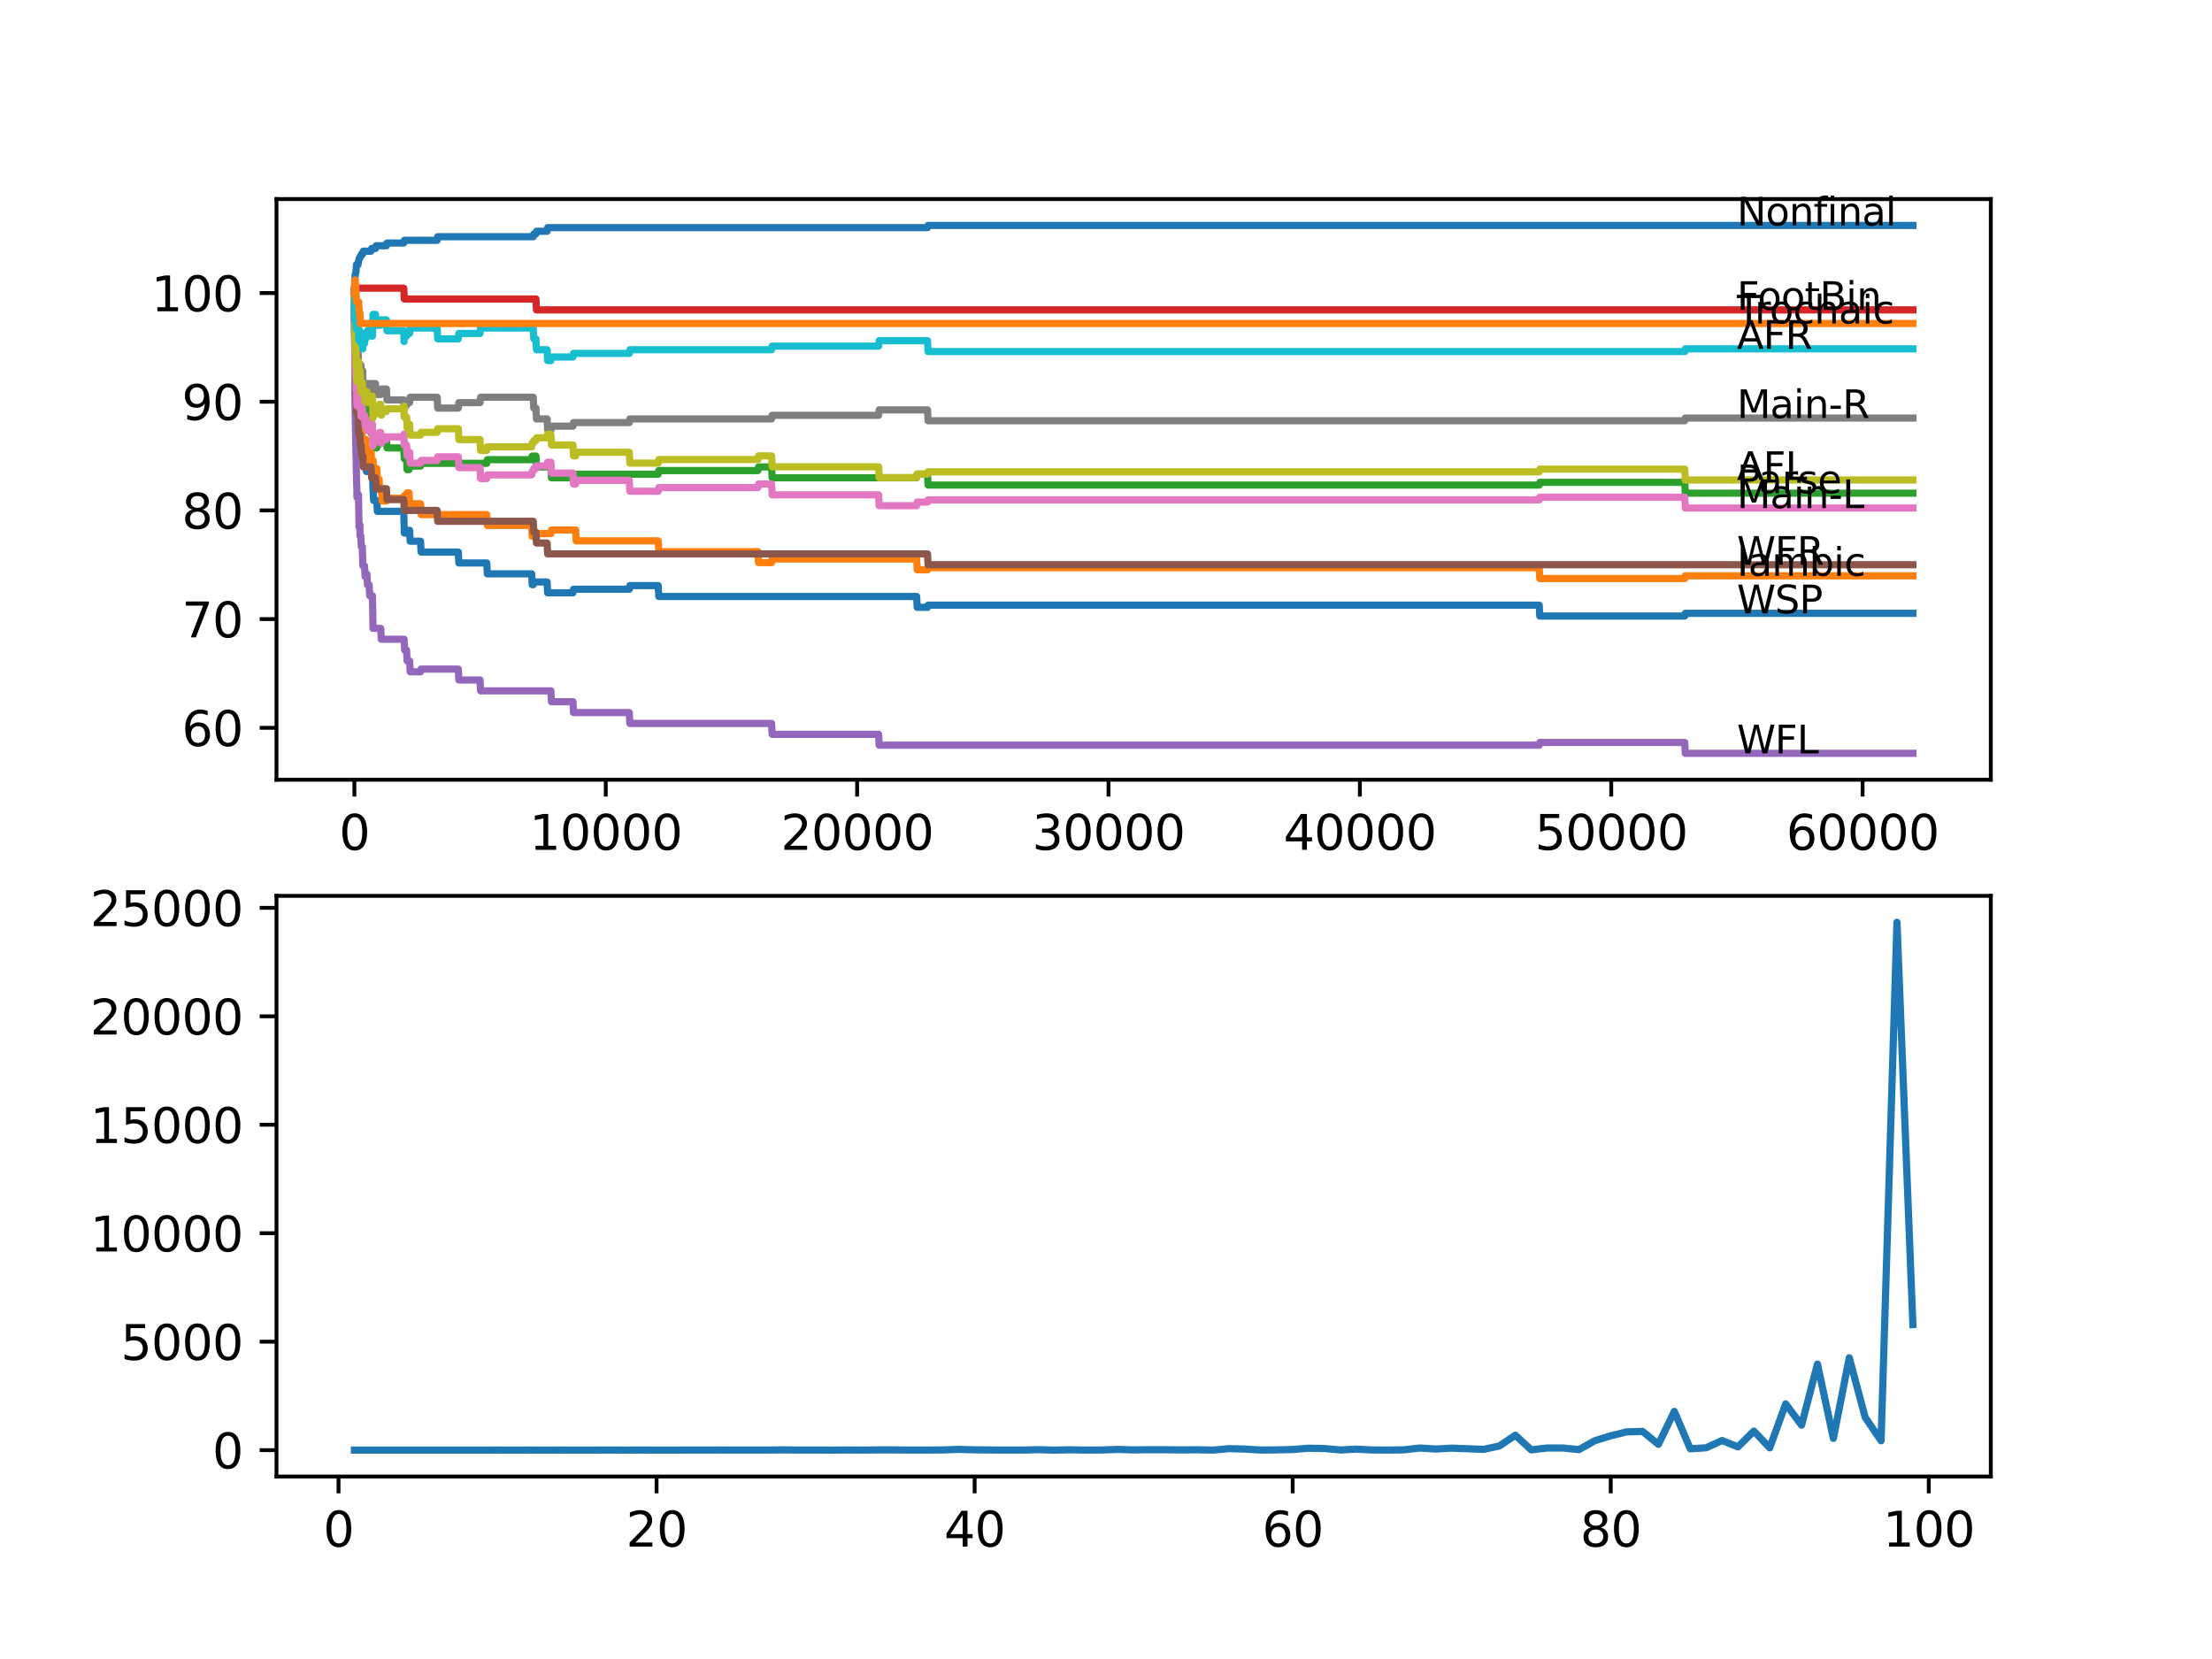 <?xml version="1.0" encoding="utf-8" standalone="no"?>
<!DOCTYPE svg PUBLIC "-//W3C//DTD SVG 1.1//EN"
  "http://www.w3.org/Graphics/SVG/1.1/DTD/svg11.dtd">
<svg xmlns:xlink="http://www.w3.org/1999/xlink" width="460.8pt" height="345.6pt" viewBox="0 0 460.8 345.6" xmlns="http://www.w3.org/2000/svg" version="1.1">
 <defs>
  <style type="text/css">*{stroke-linejoin: round; stroke-linecap: butt}</style>
 </defs>
 <g id="figure_1">
  <g id="patch_1">
   <path d="M 0 345.6 
L 460.8 345.6 
L 460.8 0 
L 0 0 
z
" style="fill: #ffffff"/>
  </g>
  <g id="axes_1">
   <g id="patch_2">
    <path d="M 57.6 162.432 
L 414.72 162.432 
L 414.72 41.472 
L 57.6 41.472 
z
" style="fill: #ffffff"/>
   </g>
   <g id="matplotlib.axis_1">
    <g id="xtick_1">
     <g id="line2d_1">
      <defs>
       <path id="mda6abebbf1" d="M 0 0 
L 0 3.5 
" style="stroke: #000000; stroke-width: 0.8"/>
      </defs>
      <g>
       <use xlink:href="#mda6abebbf1" x="73.827" y="162.432" style="stroke: #000000; stroke-width: 0.8"/>
      </g>
     </g>
     <g id="text_1">
      <!-- 0 -->
      <g transform="translate(70.646 177.03)scale(0.1 -0.1)">
       <defs>
        <path id="DejaVuSans-30" d="M 2034 4250 
Q 1547 4250 1301 3770 
Q 1056 3291 1056 2328 
Q 1056 1369 1301 889 
Q 1547 409 2034 409 
Q 2525 409 2770 889 
Q 3016 1369 3016 2328 
Q 3016 3291 2770 3770 
Q 2525 4250 2034 4250 
z
M 2034 4750 
Q 2819 4750 3233 4129 
Q 3647 3509 3647 2328 
Q 3647 1150 3233 529 
Q 2819 -91 2034 -91 
Q 1250 -91 836 529 
Q 422 1150 422 2328 
Q 422 3509 836 4129 
Q 1250 4750 2034 4750 
z
" transform="scale(0.016)"/>
       </defs>
       <use xlink:href="#DejaVuSans-30"/>
      </g>
     </g>
    </g>
    <g id="xtick_2">
     <g id="line2d_2">
      <g>
       <use xlink:href="#mda6abebbf1" x="126.192" y="162.432" style="stroke: #000000; stroke-width: 0.8"/>
      </g>
     </g>
     <g id="text_2">
      <!-- 10000 -->
      <g transform="translate(110.286 177.03)scale(0.1 -0.1)">
       <defs>
        <path id="DejaVuSans-31" d="M 794 531 
L 1825 531 
L 1825 4091 
L 703 3866 
L 703 4441 
L 1819 4666 
L 2450 4666 
L 2450 531 
L 3481 531 
L 3481 0 
L 794 0 
L 794 531 
z
" transform="scale(0.016)"/>
       </defs>
       <use xlink:href="#DejaVuSans-31"/>
       <use xlink:href="#DejaVuSans-30" x="63.623"/>
       <use xlink:href="#DejaVuSans-30" x="127.246"/>
       <use xlink:href="#DejaVuSans-30" x="190.869"/>
       <use xlink:href="#DejaVuSans-30" x="254.492"/>
      </g>
     </g>
    </g>
    <g id="xtick_3">
     <g id="line2d_3">
      <g>
       <use xlink:href="#mda6abebbf1" x="178.556" y="162.432" style="stroke: #000000; stroke-width: 0.8"/>
      </g>
     </g>
     <g id="text_3">
      <!-- 20000 -->
      <g transform="translate(162.65 177.03)scale(0.1 -0.1)">
       <defs>
        <path id="DejaVuSans-32" d="M 1228 531 
L 3431 531 
L 3431 0 
L 469 0 
L 469 531 
Q 828 903 1448 1529 
Q 2069 2156 2228 2338 
Q 2531 2678 2651 2914 
Q 2772 3150 2772 3378 
Q 2772 3750 2511 3984 
Q 2250 4219 1831 4219 
Q 1534 4219 1204 4116 
Q 875 4013 500 3803 
L 500 4441 
Q 881 4594 1212 4672 
Q 1544 4750 1819 4750 
Q 2544 4750 2975 4387 
Q 3406 4025 3406 3419 
Q 3406 3131 3298 2873 
Q 3191 2616 2906 2266 
Q 2828 2175 2409 1742 
Q 1991 1309 1228 531 
z
" transform="scale(0.016)"/>
       </defs>
       <use xlink:href="#DejaVuSans-32"/>
       <use xlink:href="#DejaVuSans-30" x="63.623"/>
       <use xlink:href="#DejaVuSans-30" x="127.246"/>
       <use xlink:href="#DejaVuSans-30" x="190.869"/>
       <use xlink:href="#DejaVuSans-30" x="254.492"/>
      </g>
     </g>
    </g>
    <g id="xtick_4">
     <g id="line2d_4">
      <g>
       <use xlink:href="#mda6abebbf1" x="230.921" y="162.432" style="stroke: #000000; stroke-width: 0.8"/>
      </g>
     </g>
     <g id="text_4">
      <!-- 30000 -->
      <g transform="translate(215.015 177.03)scale(0.1 -0.1)">
       <defs>
        <path id="DejaVuSans-33" d="M 2597 2516 
Q 3050 2419 3304 2112 
Q 3559 1806 3559 1356 
Q 3559 666 3084 287 
Q 2609 -91 1734 -91 
Q 1441 -91 1130 -33 
Q 819 25 488 141 
L 488 750 
Q 750 597 1062 519 
Q 1375 441 1716 441 
Q 2309 441 2620 675 
Q 2931 909 2931 1356 
Q 2931 1769 2642 2001 
Q 2353 2234 1838 2234 
L 1294 2234 
L 1294 2753 
L 1863 2753 
Q 2328 2753 2575 2939 
Q 2822 3125 2822 3475 
Q 2822 3834 2567 4026 
Q 2313 4219 1838 4219 
Q 1578 4219 1281 4162 
Q 984 4106 628 3988 
L 628 4550 
Q 988 4650 1302 4700 
Q 1616 4750 1894 4750 
Q 2613 4750 3031 4423 
Q 3450 4097 3450 3541 
Q 3450 3153 3228 2886 
Q 3006 2619 2597 2516 
z
" transform="scale(0.016)"/>
       </defs>
       <use xlink:href="#DejaVuSans-33"/>
       <use xlink:href="#DejaVuSans-30" x="63.623"/>
       <use xlink:href="#DejaVuSans-30" x="127.246"/>
       <use xlink:href="#DejaVuSans-30" x="190.869"/>
       <use xlink:href="#DejaVuSans-30" x="254.492"/>
      </g>
     </g>
    </g>
    <g id="xtick_5">
     <g id="line2d_5">
      <g>
       <use xlink:href="#mda6abebbf1" x="283.285" y="162.432" style="stroke: #000000; stroke-width: 0.8"/>
      </g>
     </g>
     <g id="text_5">
      <!-- 40000 -->
      <g transform="translate(267.379 177.03)scale(0.1 -0.1)">
       <defs>
        <path id="DejaVuSans-34" d="M 2419 4116 
L 825 1625 
L 2419 1625 
L 2419 4116 
z
M 2253 4666 
L 3047 4666 
L 3047 1625 
L 3713 1625 
L 3713 1100 
L 3047 1100 
L 3047 0 
L 2419 0 
L 2419 1100 
L 313 1100 
L 313 1709 
L 2253 4666 
z
" transform="scale(0.016)"/>
       </defs>
       <use xlink:href="#DejaVuSans-34"/>
       <use xlink:href="#DejaVuSans-30" x="63.623"/>
       <use xlink:href="#DejaVuSans-30" x="127.246"/>
       <use xlink:href="#DejaVuSans-30" x="190.869"/>
       <use xlink:href="#DejaVuSans-30" x="254.492"/>
      </g>
     </g>
    </g>
    <g id="xtick_6">
     <g id="line2d_6">
      <g>
       <use xlink:href="#mda6abebbf1" x="335.65" y="162.432" style="stroke: #000000; stroke-width: 0.8"/>
      </g>
     </g>
     <g id="text_6">
      <!-- 50000 -->
      <g transform="translate(319.744 177.03)scale(0.1 -0.1)">
       <defs>
        <path id="DejaVuSans-35" d="M 691 4666 
L 3169 4666 
L 3169 4134 
L 1269 4134 
L 1269 2991 
Q 1406 3038 1543 3061 
Q 1681 3084 1819 3084 
Q 2600 3084 3056 2656 
Q 3513 2228 3513 1497 
Q 3513 744 3044 326 
Q 2575 -91 1722 -91 
Q 1428 -91 1123 -41 
Q 819 9 494 109 
L 494 744 
Q 775 591 1075 516 
Q 1375 441 1709 441 
Q 2250 441 2565 725 
Q 2881 1009 2881 1497 
Q 2881 1984 2565 2268 
Q 2250 2553 1709 2553 
Q 1456 2553 1204 2497 
Q 953 2441 691 2322 
L 691 4666 
z
" transform="scale(0.016)"/>
       </defs>
       <use xlink:href="#DejaVuSans-35"/>
       <use xlink:href="#DejaVuSans-30" x="63.623"/>
       <use xlink:href="#DejaVuSans-30" x="127.246"/>
       <use xlink:href="#DejaVuSans-30" x="190.869"/>
       <use xlink:href="#DejaVuSans-30" x="254.492"/>
      </g>
     </g>
    </g>
    <g id="xtick_7">
     <g id="line2d_7">
      <g>
       <use xlink:href="#mda6abebbf1" x="388.014" y="162.432" style="stroke: #000000; stroke-width: 0.8"/>
      </g>
     </g>
     <g id="text_7">
      <!-- 60000 -->
      <g transform="translate(372.108 177.03)scale(0.1 -0.1)">
       <defs>
        <path id="DejaVuSans-36" d="M 2113 2584 
Q 1688 2584 1439 2293 
Q 1191 2003 1191 1497 
Q 1191 994 1439 701 
Q 1688 409 2113 409 
Q 2538 409 2786 701 
Q 3034 994 3034 1497 
Q 3034 2003 2786 2293 
Q 2538 2584 2113 2584 
z
M 3366 4563 
L 3366 3988 
Q 3128 4100 2886 4159 
Q 2644 4219 2406 4219 
Q 1781 4219 1451 3797 
Q 1122 3375 1075 2522 
Q 1259 2794 1537 2939 
Q 1816 3084 2150 3084 
Q 2853 3084 3261 2657 
Q 3669 2231 3669 1497 
Q 3669 778 3244 343 
Q 2819 -91 2113 -91 
Q 1303 -91 875 529 
Q 447 1150 447 2328 
Q 447 3434 972 4092 
Q 1497 4750 2381 4750 
Q 2619 4750 2861 4703 
Q 3103 4656 3366 4563 
z
" transform="scale(0.016)"/>
       </defs>
       <use xlink:href="#DejaVuSans-36"/>
       <use xlink:href="#DejaVuSans-30" x="63.623"/>
       <use xlink:href="#DejaVuSans-30" x="127.246"/>
       <use xlink:href="#DejaVuSans-30" x="190.869"/>
       <use xlink:href="#DejaVuSans-30" x="254.492"/>
      </g>
     </g>
    </g>
   </g>
   <g id="matplotlib.axis_2">
    <g id="ytick_1">
     <g id="line2d_8">
      <defs>
       <path id="m6b26201549" d="M 0 0 
L -3.5 0 
" style="stroke: #000000; stroke-width: 0.8"/>
      </defs>
      <g>
       <use xlink:href="#m6b26201549" x="57.6" y="151.613" style="stroke: #000000; stroke-width: 0.8"/>
      </g>
     </g>
     <g id="text_8">
      <!-- 60 -->
      <g transform="translate(37.875 155.412)scale(0.1 -0.1)">
       <use xlink:href="#DejaVuSans-36"/>
       <use xlink:href="#DejaVuSans-30" x="63.623"/>
      </g>
     </g>
    </g>
    <g id="ytick_2">
     <g id="line2d_9">
      <g>
       <use xlink:href="#m6b26201549" x="57.6" y="128.971" style="stroke: #000000; stroke-width: 0.8"/>
      </g>
     </g>
     <g id="text_9">
      <!-- 70 -->
      <g transform="translate(37.875 132.77)scale(0.1 -0.1)">
       <defs>
        <path id="DejaVuSans-37" d="M 525 4666 
L 3525 4666 
L 3525 4397 
L 1831 0 
L 1172 0 
L 2766 4134 
L 525 4134 
L 525 4666 
z
" transform="scale(0.016)"/>
       </defs>
       <use xlink:href="#DejaVuSans-37"/>
       <use xlink:href="#DejaVuSans-30" x="63.623"/>
      </g>
     </g>
    </g>
    <g id="ytick_3">
     <g id="line2d_10">
      <g>
       <use xlink:href="#m6b26201549" x="57.6" y="106.329" style="stroke: #000000; stroke-width: 0.8"/>
      </g>
     </g>
     <g id="text_10">
      <!-- 80 -->
      <g transform="translate(37.875 110.129)scale(0.1 -0.1)">
       <defs>
        <path id="DejaVuSans-38" d="M 2034 2216 
Q 1584 2216 1326 1975 
Q 1069 1734 1069 1313 
Q 1069 891 1326 650 
Q 1584 409 2034 409 
Q 2484 409 2743 651 
Q 3003 894 3003 1313 
Q 3003 1734 2745 1975 
Q 2488 2216 2034 2216 
z
M 1403 2484 
Q 997 2584 770 2862 
Q 544 3141 544 3541 
Q 544 4100 942 4425 
Q 1341 4750 2034 4750 
Q 2731 4750 3128 4425 
Q 3525 4100 3525 3541 
Q 3525 3141 3298 2862 
Q 3072 2584 2669 2484 
Q 3125 2378 3379 2068 
Q 3634 1759 3634 1313 
Q 3634 634 3220 271 
Q 2806 -91 2034 -91 
Q 1263 -91 848 271 
Q 434 634 434 1313 
Q 434 1759 690 2068 
Q 947 2378 1403 2484 
z
M 1172 3481 
Q 1172 3119 1398 2916 
Q 1625 2713 2034 2713 
Q 2441 2713 2670 2916 
Q 2900 3119 2900 3481 
Q 2900 3844 2670 4047 
Q 2441 4250 2034 4250 
Q 1625 4250 1398 4047 
Q 1172 3844 1172 3481 
z
" transform="scale(0.016)"/>
       </defs>
       <use xlink:href="#DejaVuSans-38"/>
       <use xlink:href="#DejaVuSans-30" x="63.623"/>
      </g>
     </g>
    </g>
    <g id="ytick_4">
     <g id="line2d_11">
      <g>
       <use xlink:href="#m6b26201549" x="57.6" y="83.688" style="stroke: #000000; stroke-width: 0.8"/>
      </g>
     </g>
     <g id="text_11">
      <!-- 90 -->
      <g transform="translate(37.875 87.487)scale(0.1 -0.1)">
       <defs>
        <path id="DejaVuSans-39" d="M 703 97 
L 703 672 
Q 941 559 1184 500 
Q 1428 441 1663 441 
Q 2288 441 2617 861 
Q 2947 1281 2994 2138 
Q 2813 1869 2534 1725 
Q 2256 1581 1919 1581 
Q 1219 1581 811 2004 
Q 403 2428 403 3163 
Q 403 3881 828 4315 
Q 1253 4750 1959 4750 
Q 2769 4750 3195 4129 
Q 3622 3509 3622 2328 
Q 3622 1225 3098 567 
Q 2575 -91 1691 -91 
Q 1453 -91 1209 -44 
Q 966 3 703 97 
z
M 1959 2075 
Q 2384 2075 2632 2365 
Q 2881 2656 2881 3163 
Q 2881 3666 2632 3958 
Q 2384 4250 1959 4250 
Q 1534 4250 1286 3958 
Q 1038 3666 1038 3163 
Q 1038 2656 1286 2365 
Q 1534 2075 1959 2075 
z
" transform="scale(0.016)"/>
       </defs>
       <use xlink:href="#DejaVuSans-39"/>
       <use xlink:href="#DejaVuSans-30" x="63.623"/>
      </g>
     </g>
    </g>
    <g id="ytick_5">
     <g id="line2d_12">
      <g>
       <use xlink:href="#m6b26201549" x="57.6" y="61.046" style="stroke: #000000; stroke-width: 0.8"/>
      </g>
     </g>
     <g id="text_12">
      <!-- 100 -->
      <g transform="translate(31.512 64.845)scale(0.1 -0.1)">
       <use xlink:href="#DejaVuSans-31"/>
       <use xlink:href="#DejaVuSans-30" x="63.623"/>
       <use xlink:href="#DejaVuSans-30" x="127.246"/>
      </g>
     </g>
    </g>
   </g>
   <g id="line2d_13">
    <path d="M 73.833 60.593 
L 73.843 60.14 
L 73.859 66.933 
L 73.864 66.933 
L 73.995 82.216 
L 74.006 81.763 
L 74.011 81.763 
L 74.136 88.556 
L 74.157 88.556 
L 74.288 86.593 
L 74.335 86.593 
L 74.346 85.839 
L 74.351 88.103 
L 74.435 88.103 
L 74.676 88.103 
L 74.791 90.367 
L 74.99 90.367 
L 75.105 89.612 
L 75.163 89.612 
L 75.215 91.876 
L 75.278 91.424 
L 75.325 91.424 
L 75.44 93.688 
L 75.582 93.688 
L 75.697 95.952 
L 76.221 95.952 
L 76.336 98.216 
L 76.44 98.216 
L 76.556 97.461 
L 77.582 97.461 
L 77.702 101.99 
L 77.718 101.99 
L 77.833 104.254 
L 78.493 104.254 
L 78.608 106.518 
L 84.107 106.518 
L 84.227 111.046 
L 84.693 111.046 
L 84.808 110.48 
L 85.332 110.48 
L 85.447 112.745 
L 87.61 112.745 
L 87.725 115.009 
L 95.475 115.009 
L 95.59 117.273 
L 101.403 117.273 
L 101.518 119.537 
L 110.755 119.537 
L 110.87 121.801 
L 111.08 121.801 
L 111.195 121.235 
L 113.97 121.235 
L 114.085 123.499 
L 119.358 123.499 
L 119.474 122.745 
L 131.093 122.745 
L 131.208 121.99 
L 137.12 121.99 
L 137.236 124.254 
L 190.951 124.254 
L 191.066 126.518 
L 193.219 126.518 
L 193.334 126.066 
L 320.647 126.066 
L 320.763 128.33 
L 350.961 128.33 
L 351.076 127.764 
L 398.487 127.764 
L 398.487 127.764 
" clip-path="url(#p102a03ba9e)" style="fill: none; stroke: #1f77b4; stroke-width: 1.5; stroke-linecap: square"/>
   </g>
   <g id="line2d_14">
    <path d="M 73.833 61.046 
L 73.953 71.537 
L 73.964 70.404 
L 73.969 70.404 
L 74.079 77.31 
L 74.089 76.178 
L 74.157 76.178 
L 74.215 75.725 
L 74.22 77.989 
L 74.252 77.537 
L 74.283 77.537 
L 74.346 76.782 
L 74.367 81.31 
L 74.414 81.31 
L 74.529 83.574 
L 74.712 83.574 
L 74.833 82.254 
L 74.854 82.254 
L 74.953 89.046 
L 74.98 88.593 
L 75.215 88.593 
L 75.325 88.141 
L 75.446 92.669 
L 75.582 92.669 
L 75.697 91.537 
L 76.2 91.537 
L 76.289 96.065 
L 76.315 95.31 
L 76.901 95.31 
L 77.016 94.178 
L 77.294 94.178 
L 77.336 93.612 
L 77.341 95.876 
L 77.388 95.876 
L 77.718 95.876 
L 77.833 98.141 
L 78.226 98.141 
L 78.341 97.575 
L 78.493 97.575 
L 78.608 99.839 
L 78.975 99.839 
L 79.09 102.103 
L 79.488 102.103 
L 79.603 104.367 
L 80.499 104.367 
L 80.614 103.801 
L 84.107 103.801 
L 84.222 103.235 
L 84.693 103.235 
L 84.808 102.669 
L 85.206 102.669 
L 85.321 104.933 
L 87.61 104.933 
L 87.725 107.197 
L 101.403 107.197 
L 101.518 109.462 
L 110.755 109.462 
L 110.87 111.726 
L 111.645 111.726 
L 111.76 111.16 
L 114.761 111.16 
L 114.876 110.405 
L 119.919 110.405 
L 120.034 112.669 
L 137.12 112.669 
L 137.236 114.933 
L 157.899 114.933 
L 158.014 117.197 
L 160.737 117.197 
L 160.852 116.443 
L 190.951 116.443 
L 191.066 118.707 
L 193.219 118.707 
L 193.334 118.254 
L 320.647 118.254 
L 320.763 120.518 
L 350.961 120.518 
L 351.076 119.952 
L 398.487 119.952 
L 398.487 119.952 
" clip-path="url(#p102a03ba9e)" style="fill: none; stroke: #ff7f0e; stroke-width: 1.5; stroke-linecap: square"/>
   </g>
   <g id="line2d_15">
    <path d="M 73.833 61.046 
L 73.843 61.046 
L 73.979 75.574 
L 73.985 74.82 
L 74.011 74.82 
L 74.053 74.065 
L 74.084 77.838 
L 74.1 77.838 
L 74.215 77.838 
L 74.225 77.084 
L 74.288 81.612 
L 74.299 81.612 
L 74.346 81.612 
L 74.466 79.537 
L 74.676 79.537 
L 74.796 84.065 
L 74.854 84.065 
L 74.98 81.801 
L 75.215 81.801 
L 75.325 84.065 
L 75.446 82.556 
L 75.582 82.556 
L 75.697 84.82 
L 76.2 84.82 
L 76.289 83.499 
L 76.294 85.763 
L 76.299 85.763 
L 76.901 85.763 
L 77.016 88.027 
L 77.294 88.027 
L 77.336 90.291 
L 77.404 89.537 
L 77.624 89.537 
L 77.718 91.801 
L 77.734 91.046 
L 78.226 91.046 
L 78.341 93.31 
L 78.493 93.31 
L 78.608 92.556 
L 78.975 92.556 
L 79.09 91.801 
L 79.488 91.801 
L 79.603 91.046 
L 80.499 91.046 
L 80.614 93.31 
L 84.107 93.31 
L 84.222 95.575 
L 84.693 95.575 
L 84.808 97.839 
L 85.206 97.839 
L 85.321 97.084 
L 87.61 97.084 
L 87.725 96.518 
L 101.403 96.518 
L 101.518 95.763 
L 110.755 95.763 
L 110.87 95.009 
L 111.645 95.009 
L 111.76 97.273 
L 114.761 97.273 
L 114.876 99.537 
L 119.919 99.537 
L 120.034 98.782 
L 137.12 98.782 
L 137.236 98.027 
L 157.899 98.027 
L 158.014 97.273 
L 160.737 97.273 
L 160.852 99.537 
L 190.951 99.537 
L 191.066 98.782 
L 193.219 98.782 
L 193.334 101.046 
L 320.647 101.046 
L 320.763 100.48 
L 350.961 100.48 
L 351.076 102.744 
L 398.487 102.744 
L 398.487 102.744 
" clip-path="url(#p102a03ba9e)" style="fill: none; stroke: #2ca02c; stroke-width: 1.5; stroke-linecap: square"/>
   </g>
   <g id="line2d_16">
    <path d="M 73.833 60.593 
L 73.843 60.593 
L 73.958 60.027 
L 84.107 60.027 
L 84.222 62.291 
L 111.645 62.291 
L 111.76 64.555 
L 398.487 64.555 
L 398.487 64.555 
" clip-path="url(#p102a03ba9e)" style="fill: none; stroke: #d62728; stroke-width: 1.5; stroke-linecap: square"/>
   </g>
   <g id="line2d_17">
    <path d="M 73.833 61.046 
L 73.843 61.046 
L 74.016 88.216 
L 74.037 88.216 
L 74.163 95.009 
L 74.178 95.009 
L 74.304 101.348 
L 74.335 101.348 
L 74.362 103.612 
L 74.445 103.046 
L 74.676 103.046 
L 74.801 109.839 
L 74.953 109.839 
L 74.99 109.386 
L 74.995 111.65 
L 75.042 111.65 
L 75.163 111.65 
L 75.278 113.914 
L 75.477 113.914 
L 75.592 117.877 
L 75.943 117.877 
L 76.058 120.141 
L 76.2 120.141 
L 76.315 119.575 
L 76.44 119.575 
L 76.556 121.839 
L 76.901 121.839 
L 77.016 124.103 
L 77.582 124.103 
L 77.708 130.896 
L 79.31 130.896 
L 79.425 133.16 
L 84.18 133.16 
L 84.295 135.424 
L 84.693 135.424 
L 84.808 137.688 
L 85.332 137.688 
L 85.447 139.952 
L 87.61 139.952 
L 87.725 139.386 
L 95.475 139.386 
L 95.59 141.651 
L 99.999 141.651 
L 100.114 143.915 
L 114.761 143.915 
L 114.876 146.179 
L 119.358 146.179 
L 119.474 148.443 
L 131.093 148.443 
L 131.208 150.707 
L 160.737 150.707 
L 160.852 152.972 
L 183.028 152.972 
L 183.144 155.236 
L 320.647 155.236 
L 320.763 154.67 
L 350.961 154.67 
L 351.076 156.934 
L 398.487 156.934 
L 398.487 156.934 
" clip-path="url(#p102a03ba9e)" style="fill: none; stroke: #9467bd; stroke-width: 1.5; stroke-linecap: square"/>
   </g>
   <g id="line2d_18">
    <path d="M 73.833 63.31 
L 73.974 76.895 
L 73.995 76.895 
L 74.11 79.159 
L 74.142 79.159 
L 74.267 85.952 
L 74.597 85.952 
L 74.718 90.48 
L 74.953 90.48 
L 75.069 92.744 
L 75.215 92.744 
L 75.33 95.009 
L 75.571 95.009 
L 75.686 97.273 
L 77.294 97.273 
L 77.409 99.537 
L 78.226 99.537 
L 78.341 101.801 
L 80.499 101.801 
L 80.614 104.065 
L 84.107 104.065 
L 84.222 106.329 
L 91.066 106.329 
L 91.181 108.594 
L 111.08 108.594 
L 111.195 110.858 
L 111.645 110.858 
L 111.76 113.122 
L 113.97 113.122 
L 114.085 115.386 
L 193.219 115.386 
L 193.334 117.65 
L 398.487 117.65 
L 398.487 117.65 
" clip-path="url(#p102a03ba9e)" style="fill: none; stroke: #8c564b; stroke-width: 1.5; stroke-linecap: square"/>
   </g>
   <g id="line2d_19">
    <path d="M 73.833 60.593 
L 73.843 60.14 
L 73.864 66.48 
L 73.869 65.914 
L 73.995 77.612 
L 74.006 77.159 
L 74.011 77.159 
L 74.037 76.405 
L 74.042 78.669 
L 74.115 77.914 
L 74.142 77.914 
L 74.178 76.706 
L 74.189 81.235 
L 74.236 80.027 
L 74.283 80.027 
L 74.346 84.556 
L 74.398 83.235 
L 74.414 83.235 
L 74.529 82.48 
L 74.597 82.48 
L 74.718 80.405 
L 74.723 80.405 
L 74.843 84.933 
L 74.854 84.933 
L 74.98 82.216 
L 74.99 82.216 
L 75.105 84.48 
L 75.163 84.48 
L 75.215 86.744 
L 75.278 86.291 
L 75.325 86.291 
L 75.446 84.782 
L 75.477 84.782 
L 75.571 87.046 
L 75.587 86.48 
L 75.943 86.48 
L 76.058 88.744 
L 76.2 88.744 
L 76.32 87.424 
L 76.44 87.424 
L 76.556 89.688 
L 77.294 89.688 
L 77.414 88.367 
L 77.582 88.367 
L 77.702 92.895 
L 77.718 92.895 
L 77.833 92.141 
L 78.226 92.141 
L 78.341 91.575 
L 78.493 91.575 
L 78.608 90.82 
L 78.975 90.82 
L 79.09 90.065 
L 79.31 90.065 
L 79.425 92.329 
L 79.488 92.329 
L 79.603 91.575 
L 80.499 91.575 
L 80.614 91.008 
L 84.107 91.008 
L 84.18 90.442 
L 84.185 92.707 
L 84.201 92.707 
L 84.693 92.707 
L 84.808 94.971 
L 85.206 94.971 
L 85.321 94.216 
L 85.332 94.216 
L 85.447 96.48 
L 87.61 96.48 
L 87.725 95.914 
L 91.066 95.914 
L 91.181 95.159 
L 95.475 95.159 
L 95.59 97.424 
L 99.999 97.424 
L 100.114 99.688 
L 101.403 99.688 
L 101.518 98.933 
L 110.755 98.933 
L 110.87 98.178 
L 111.08 98.178 
L 111.195 97.612 
L 111.645 97.612 
L 111.76 97.046 
L 113.97 97.046 
L 114.085 96.292 
L 114.761 96.292 
L 114.876 98.556 
L 119.358 98.556 
L 119.474 100.82 
L 119.919 100.82 
L 120.034 100.065 
L 131.093 100.065 
L 131.208 102.329 
L 137.12 102.329 
L 137.236 101.575 
L 157.899 101.575 
L 158.014 100.82 
L 160.737 100.82 
L 160.852 103.084 
L 183.028 103.084 
L 183.144 105.348 
L 190.951 105.348 
L 191.066 104.594 
L 193.219 104.594 
L 193.334 104.141 
L 320.647 104.141 
L 320.763 103.575 
L 350.961 103.575 
L 351.076 105.839 
L 398.487 105.839 
L 398.487 105.839 
" clip-path="url(#p102a03ba9e)" style="fill: none; stroke: #e377c2; stroke-width: 1.5; stroke-linecap: square"/>
   </g>
   <g id="line2d_20">
    <path d="M 73.833 63.31 
L 73.953 69.537 
L 73.974 69.537 
L 73.995 68.216 
L 74 70.48 
L 74.084 69.348 
L 74.142 69.348 
L 74.262 74.631 
L 74.283 74.631 
L 74.403 73.121 
L 74.597 73.121 
L 74.718 77.65 
L 74.723 77.65 
L 74.838 75.763 
L 74.953 75.763 
L 74.99 78.027 
L 75.063 77.272 
L 75.163 77.272 
L 75.215 76.14 
L 75.22 78.405 
L 75.268 78.405 
L 75.477 78.405 
L 75.571 77.272 
L 75.576 79.537 
L 75.582 79.537 
L 75.697 81.801 
L 75.943 81.801 
L 76.058 80.669 
L 76.44 80.669 
L 76.556 79.914 
L 77.294 79.914 
L 77.409 82.178 
L 77.582 82.178 
L 77.702 79.914 
L 78.226 79.914 
L 78.341 82.178 
L 79.31 82.178 
L 79.425 81.046 
L 80.499 81.046 
L 80.614 83.31 
L 84.107 83.31 
L 84.18 85.574 
L 84.217 84.442 
L 84.693 84.442 
L 84.808 83.876 
L 85.332 83.876 
L 85.447 82.744 
L 91.066 82.744 
L 91.181 85.008 
L 95.475 85.008 
L 95.59 83.876 
L 99.999 83.876 
L 100.114 82.744 
L 111.08 82.744 
L 111.195 85.008 
L 111.645 85.008 
L 111.76 87.273 
L 113.97 87.273 
L 114.085 89.537 
L 114.761 89.537 
L 114.876 88.782 
L 119.358 88.782 
L 119.474 88.027 
L 131.093 88.027 
L 131.208 87.273 
L 160.737 87.273 
L 160.852 86.518 
L 183.028 86.518 
L 183.144 85.386 
L 193.219 85.386 
L 193.334 87.65 
L 350.961 87.65 
L 351.076 87.084 
L 398.487 87.084 
L 398.487 87.084 
" clip-path="url(#p102a03ba9e)" style="fill: none; stroke: #7f7f7f; stroke-width: 1.5; stroke-linecap: square"/>
   </g>
   <g id="line2d_21">
    <path d="M 73.833 60.593 
L 73.848 59.574 
L 73.88 65.348 
L 73.89 64.782 
L 73.995 72.518 
L 74.016 71.31 
L 74.037 71.31 
L 74.063 73.574 
L 74.147 72.065 
L 74.157 72.065 
L 74.178 71.612 
L 74.189 76.14 
L 74.231 74.933 
L 74.283 74.933 
L 74.346 79.461 
L 74.398 78.14 
L 74.414 78.14 
L 74.529 77.386 
L 74.597 77.386 
L 74.718 75.31 
L 74.723 75.31 
L 74.843 79.839 
L 74.854 79.839 
L 74.98 77.122 
L 74.99 77.122 
L 75.105 79.386 
L 75.163 79.386 
L 75.215 81.65 
L 75.278 81.197 
L 75.325 81.197 
L 75.446 79.688 
L 75.477 79.688 
L 75.571 81.952 
L 75.587 81.386 
L 75.943 81.386 
L 76.058 83.65 
L 76.2 83.65 
L 76.325 81.574 
L 76.44 81.574 
L 76.556 83.839 
L 77.294 83.839 
L 77.414 82.518 
L 77.582 82.518 
L 77.702 87.046 
L 77.718 87.046 
L 77.833 86.291 
L 78.226 86.291 
L 78.341 85.725 
L 78.493 85.725 
L 78.608 84.971 
L 78.975 84.971 
L 79.09 84.216 
L 79.31 84.216 
L 79.425 86.48 
L 79.488 86.48 
L 79.603 85.725 
L 80.499 85.725 
L 80.614 85.159 
L 84.107 85.159 
L 84.18 84.593 
L 84.185 86.857 
L 84.201 86.857 
L 84.693 86.857 
L 84.808 89.122 
L 85.206 89.122 
L 85.321 88.367 
L 85.332 88.367 
L 85.447 90.631 
L 87.61 90.631 
L 87.725 90.065 
L 91.066 90.065 
L 91.181 89.31 
L 95.475 89.31 
L 95.59 91.575 
L 99.999 91.575 
L 100.114 93.839 
L 101.403 93.839 
L 101.518 93.084 
L 110.755 93.084 
L 110.87 92.329 
L 111.08 92.329 
L 111.195 91.763 
L 111.645 91.763 
L 111.76 91.197 
L 113.97 91.197 
L 114.085 90.442 
L 114.761 90.442 
L 114.876 92.707 
L 119.358 92.707 
L 119.474 94.971 
L 119.919 94.971 
L 120.034 94.216 
L 131.093 94.216 
L 131.208 96.48 
L 137.12 96.48 
L 137.236 95.726 
L 157.899 95.726 
L 158.014 94.971 
L 160.737 94.971 
L 160.852 97.235 
L 183.028 97.235 
L 183.144 99.499 
L 190.951 99.499 
L 191.066 98.744 
L 193.219 98.744 
L 193.334 98.292 
L 320.647 98.292 
L 320.763 97.726 
L 350.961 97.726 
L 351.076 99.99 
L 398.487 99.99 
L 398.487 99.99 
" clip-path="url(#p102a03ba9e)" style="fill: none; stroke: #bcbd22; stroke-width: 1.5; stroke-linecap: square"/>
   </g>
   <g id="line2d_22">
    <path d="M 73.833 63.31 
L 73.89 65.687 
L 73.911 62.291 
L 73.943 64.555 
L 73.948 64.555 
L 73.953 66.819 
L 73.985 64.367 
L 74.058 64.367 
L 74.079 64.367 
L 74.142 63.235 
L 74.163 67.763 
L 74.173 67.763 
L 74.178 67.763 
L 74.225 66.253 
L 74.231 68.518 
L 74.288 67.763 
L 74.335 67.763 
L 74.451 67.008 
L 74.597 67.008 
L 74.676 69.272 
L 74.707 68.518 
L 74.712 68.518 
L 74.723 70.782 
L 74.822 68.895 
L 74.953 68.895 
L 74.99 71.159 
L 75.063 70.404 
L 75.163 70.404 
L 75.215 69.272 
L 75.22 71.537 
L 75.268 71.537 
L 75.477 71.537 
L 75.571 70.404 
L 75.576 72.669 
L 75.587 71.537 
L 75.943 71.537 
L 76.058 70.404 
L 76.289 70.404 
L 76.404 69.65 
L 76.44 69.65 
L 76.556 68.895 
L 76.901 68.895 
L 77.016 67.763 
L 77.294 67.763 
L 77.409 70.027 
L 77.582 70.027 
L 77.713 65.499 
L 78.226 65.499 
L 78.341 67.763 
L 79.31 67.763 
L 79.425 66.631 
L 80.499 66.631 
L 80.614 68.895 
L 84.107 68.895 
L 84.18 71.159 
L 84.217 70.027 
L 84.693 70.027 
L 84.808 69.461 
L 85.332 69.461 
L 85.447 68.329 
L 91.066 68.329 
L 91.181 70.593 
L 95.475 70.593 
L 95.59 69.461 
L 99.999 69.461 
L 100.114 68.329 
L 111.08 68.329 
L 111.195 70.593 
L 111.645 70.593 
L 111.76 72.857 
L 113.97 72.857 
L 114.085 75.121 
L 114.761 75.121 
L 114.876 74.367 
L 119.358 74.367 
L 119.474 73.612 
L 131.093 73.612 
L 131.208 72.857 
L 160.737 72.857 
L 160.852 72.103 
L 183.028 72.103 
L 183.144 70.97 
L 193.219 70.97 
L 193.334 73.235 
L 350.961 73.235 
L 351.076 72.669 
L 398.487 72.669 
L 398.487 72.669 
" clip-path="url(#p102a03ba9e)" style="fill: none; stroke: #17becf; stroke-width: 1.5; stroke-linecap: square"/>
   </g>
   <g id="line2d_23">
    <path d="M 73.833 60.593 
L 73.979 57.234 
L 73.995 57.234 
L 74.11 56.782 
L 74.142 56.782 
L 74.262 55.121 
L 74.597 55.121 
L 74.712 54.367 
L 74.828 53.8 
L 74.953 53.8 
L 75.069 53.348 
L 75.215 53.348 
L 75.33 52.895 
L 75.571 52.895 
L 75.686 52.329 
L 77.294 52.329 
L 77.409 51.763 
L 78.226 51.763 
L 78.341 51.197 
L 80.499 51.197 
L 80.614 50.631 
L 84.107 50.631 
L 84.222 50.065 
L 91.066 50.065 
L 91.181 49.31 
L 111.08 49.31 
L 111.195 48.744 
L 111.645 48.744 
L 111.76 48.178 
L 113.97 48.178 
L 114.085 47.423 
L 193.219 47.423 
L 193.334 46.97 
L 398.487 46.97 
L 398.487 46.97 
" clip-path="url(#p102a03ba9e)" style="fill: none; stroke: #1f77b4; stroke-width: 1.5; stroke-linecap: square"/>
   </g>
   <g id="line2d_24">
    <path d="M 73.833 61.046 
L 73.974 58.329 
L 73.995 58.329 
L 74.11 60.593 
L 74.157 60.593 
L 74.273 62.857 
L 74.712 62.857 
L 74.828 65.121 
L 74.953 65.121 
L 75.069 67.386 
L 398.487 67.386 
L 398.487 67.386 
" clip-path="url(#p102a03ba9e)" style="fill: none; stroke: #ff7f0e; stroke-width: 1.5; stroke-linecap: square"/>
   </g>
   <g id="patch_3">
    <path d="M 57.6 162.432 
L 57.6 41.472 
" style="fill: none; stroke: #000000; stroke-width: 0.8; stroke-linejoin: miter; stroke-linecap: square"/>
   </g>
   <g id="patch_4">
    <path d="M 414.72 162.432 
L 414.72 41.472 
" style="fill: none; stroke: #000000; stroke-width: 0.8; stroke-linejoin: miter; stroke-linecap: square"/>
   </g>
   <g id="patch_5">
    <path d="M 57.6 162.432 
L 414.72 162.432 
" style="fill: none; stroke: #000000; stroke-width: 0.8; stroke-linejoin: miter; stroke-linecap: square"/>
   </g>
   <g id="patch_6">
    <path d="M 57.6 41.472 
L 414.72 41.472 
" style="fill: none; stroke: #000000; stroke-width: 0.8; stroke-linejoin: miter; stroke-linecap: square"/>
   </g>
   <g id="text_13">
    <!-- WSP -->
    <g transform="translate(361.832 127.764)scale(0.08 -0.08)">
     <defs>
      <path id="DejaVuSans-57" d="M 213 4666 
L 850 4666 
L 1831 722 
L 2809 4666 
L 3519 4666 
L 4500 722 
L 5478 4666 
L 6119 4666 
L 4947 0 
L 4153 0 
L 3169 4050 
L 2175 0 
L 1381 0 
L 213 4666 
z
" transform="scale(0.016)"/>
      <path id="DejaVuSans-53" d="M 3425 4513 
L 3425 3897 
Q 3066 4069 2747 4153 
Q 2428 4238 2131 4238 
Q 1616 4238 1336 4038 
Q 1056 3838 1056 3469 
Q 1056 3159 1242 3001 
Q 1428 2844 1947 2747 
L 2328 2669 
Q 3034 2534 3370 2195 
Q 3706 1856 3706 1288 
Q 3706 609 3251 259 
Q 2797 -91 1919 -91 
Q 1588 -91 1214 -16 
Q 841 59 441 206 
L 441 856 
Q 825 641 1194 531 
Q 1563 422 1919 422 
Q 2459 422 2753 634 
Q 3047 847 3047 1241 
Q 3047 1584 2836 1778 
Q 2625 1972 2144 2069 
L 1759 2144 
Q 1053 2284 737 2584 
Q 422 2884 422 3419 
Q 422 4038 858 4394 
Q 1294 4750 2059 4750 
Q 2388 4750 2728 4690 
Q 3069 4631 3425 4513 
z
" transform="scale(0.016)"/>
      <path id="DejaVuSans-50" d="M 1259 4147 
L 1259 2394 
L 2053 2394 
Q 2494 2394 2734 2622 
Q 2975 2850 2975 3272 
Q 2975 3691 2734 3919 
Q 2494 4147 2053 4147 
L 1259 4147 
z
M 628 4666 
L 2053 4666 
Q 2838 4666 3239 4311 
Q 3641 3956 3641 3272 
Q 3641 2581 3239 2228 
Q 2838 1875 2053 1875 
L 1259 1875 
L 1259 0 
L 628 0 
L 628 4666 
z
" transform="scale(0.016)"/>
     </defs>
     <use xlink:href="#DejaVuSans-57"/>
     <use xlink:href="#DejaVuSans-53" x="98.877"/>
     <use xlink:href="#DejaVuSans-50" x="162.354"/>
    </g>
   </g>
   <g id="text_14">
    <!-- Iambic -->
    <g transform="translate(361.832 119.952)scale(0.08 -0.08)">
     <defs>
      <path id="DejaVuSans-49" d="M 628 4666 
L 1259 4666 
L 1259 0 
L 628 0 
L 628 4666 
z
" transform="scale(0.016)"/>
      <path id="DejaVuSans-61" d="M 2194 1759 
Q 1497 1759 1228 1600 
Q 959 1441 959 1056 
Q 959 750 1161 570 
Q 1363 391 1709 391 
Q 2188 391 2477 730 
Q 2766 1069 2766 1631 
L 2766 1759 
L 2194 1759 
z
M 3341 1997 
L 3341 0 
L 2766 0 
L 2766 531 
Q 2569 213 2275 61 
Q 1981 -91 1556 -91 
Q 1019 -91 701 211 
Q 384 513 384 1019 
Q 384 1609 779 1909 
Q 1175 2209 1959 2209 
L 2766 2209 
L 2766 2266 
Q 2766 2663 2505 2880 
Q 2244 3097 1772 3097 
Q 1472 3097 1187 3025 
Q 903 2953 641 2809 
L 641 3341 
Q 956 3463 1253 3523 
Q 1550 3584 1831 3584 
Q 2591 3584 2966 3190 
Q 3341 2797 3341 1997 
z
" transform="scale(0.016)"/>
      <path id="DejaVuSans-6d" d="M 3328 2828 
Q 3544 3216 3844 3400 
Q 4144 3584 4550 3584 
Q 5097 3584 5394 3201 
Q 5691 2819 5691 2113 
L 5691 0 
L 5113 0 
L 5113 2094 
Q 5113 2597 4934 2840 
Q 4756 3084 4391 3084 
Q 3944 3084 3684 2787 
Q 3425 2491 3425 1978 
L 3425 0 
L 2847 0 
L 2847 2094 
Q 2847 2600 2669 2842 
Q 2491 3084 2119 3084 
Q 1678 3084 1418 2786 
Q 1159 2488 1159 1978 
L 1159 0 
L 581 0 
L 581 3500 
L 1159 3500 
L 1159 2956 
Q 1356 3278 1631 3431 
Q 1906 3584 2284 3584 
Q 2666 3584 2933 3390 
Q 3200 3197 3328 2828 
z
" transform="scale(0.016)"/>
      <path id="DejaVuSans-62" d="M 3116 1747 
Q 3116 2381 2855 2742 
Q 2594 3103 2138 3103 
Q 1681 3103 1420 2742 
Q 1159 2381 1159 1747 
Q 1159 1113 1420 752 
Q 1681 391 2138 391 
Q 2594 391 2855 752 
Q 3116 1113 3116 1747 
z
M 1159 2969 
Q 1341 3281 1617 3432 
Q 1894 3584 2278 3584 
Q 2916 3584 3314 3078 
Q 3713 2572 3713 1747 
Q 3713 922 3314 415 
Q 2916 -91 2278 -91 
Q 1894 -91 1617 61 
Q 1341 213 1159 525 
L 1159 0 
L 581 0 
L 581 4863 
L 1159 4863 
L 1159 2969 
z
" transform="scale(0.016)"/>
      <path id="DejaVuSans-69" d="M 603 3500 
L 1178 3500 
L 1178 0 
L 603 0 
L 603 3500 
z
M 603 4863 
L 1178 4863 
L 1178 4134 
L 603 4134 
L 603 4863 
z
" transform="scale(0.016)"/>
      <path id="DejaVuSans-63" d="M 3122 3366 
L 3122 2828 
Q 2878 2963 2633 3030 
Q 2388 3097 2138 3097 
Q 1578 3097 1268 2742 
Q 959 2388 959 1747 
Q 959 1106 1268 751 
Q 1578 397 2138 397 
Q 2388 397 2633 464 
Q 2878 531 3122 666 
L 3122 134 
Q 2881 22 2623 -34 
Q 2366 -91 2075 -91 
Q 1284 -91 818 406 
Q 353 903 353 1747 
Q 353 2603 823 3093 
Q 1294 3584 2113 3584 
Q 2378 3584 2631 3529 
Q 2884 3475 3122 3366 
z
" transform="scale(0.016)"/>
     </defs>
     <use xlink:href="#DejaVuSans-49"/>
     <use xlink:href="#DejaVuSans-61" x="29.492"/>
     <use xlink:href="#DejaVuSans-6d" x="90.771"/>
     <use xlink:href="#DejaVuSans-62" x="188.184"/>
     <use xlink:href="#DejaVuSans-69" x="251.66"/>
     <use xlink:href="#DejaVuSans-63" x="279.443"/>
    </g>
   </g>
   <g id="text_15">
    <!-- Parse -->
    <g transform="translate(361.832 102.744)scale(0.08 -0.08)">
     <defs>
      <path id="DejaVuSans-72" d="M 2631 2963 
Q 2534 3019 2420 3045 
Q 2306 3072 2169 3072 
Q 1681 3072 1420 2755 
Q 1159 2438 1159 1844 
L 1159 0 
L 581 0 
L 581 3500 
L 1159 3500 
L 1159 2956 
Q 1341 3275 1631 3429 
Q 1922 3584 2338 3584 
Q 2397 3584 2469 3576 
Q 2541 3569 2628 3553 
L 2631 2963 
z
" transform="scale(0.016)"/>
      <path id="DejaVuSans-73" d="M 2834 3397 
L 2834 2853 
Q 2591 2978 2328 3040 
Q 2066 3103 1784 3103 
Q 1356 3103 1142 2972 
Q 928 2841 928 2578 
Q 928 2378 1081 2264 
Q 1234 2150 1697 2047 
L 1894 2003 
Q 2506 1872 2764 1633 
Q 3022 1394 3022 966 
Q 3022 478 2636 193 
Q 2250 -91 1575 -91 
Q 1294 -91 989 -36 
Q 684 19 347 128 
L 347 722 
Q 666 556 975 473 
Q 1284 391 1588 391 
Q 1994 391 2212 530 
Q 2431 669 2431 922 
Q 2431 1156 2273 1281 
Q 2116 1406 1581 1522 
L 1381 1569 
Q 847 1681 609 1914 
Q 372 2147 372 2553 
Q 372 3047 722 3315 
Q 1072 3584 1716 3584 
Q 2034 3584 2315 3537 
Q 2597 3491 2834 3397 
z
" transform="scale(0.016)"/>
      <path id="DejaVuSans-65" d="M 3597 1894 
L 3597 1613 
L 953 1613 
Q 991 1019 1311 708 
Q 1631 397 2203 397 
Q 2534 397 2845 478 
Q 3156 559 3463 722 
L 3463 178 
Q 3153 47 2828 -22 
Q 2503 -91 2169 -91 
Q 1331 -91 842 396 
Q 353 884 353 1716 
Q 353 2575 817 3079 
Q 1281 3584 2069 3584 
Q 2775 3584 3186 3129 
Q 3597 2675 3597 1894 
z
M 3022 2063 
Q 3016 2534 2758 2815 
Q 2500 3097 2075 3097 
Q 1594 3097 1305 2825 
Q 1016 2553 972 2059 
L 3022 2063 
z
" transform="scale(0.016)"/>
     </defs>
     <use xlink:href="#DejaVuSans-50"/>
     <use xlink:href="#DejaVuSans-61" x="55.803"/>
     <use xlink:href="#DejaVuSans-72" x="117.082"/>
     <use xlink:href="#DejaVuSans-73" x="158.195"/>
     <use xlink:href="#DejaVuSans-65" x="210.295"/>
    </g>
   </g>
   <g id="text_16">
    <!-- FootBin -->
    <g transform="translate(361.832 64.555)scale(0.08 -0.08)">
     <defs>
      <path id="DejaVuSans-46" d="M 628 4666 
L 3309 4666 
L 3309 4134 
L 1259 4134 
L 1259 2759 
L 3109 2759 
L 3109 2228 
L 1259 2228 
L 1259 0 
L 628 0 
L 628 4666 
z
" transform="scale(0.016)"/>
      <path id="DejaVuSans-6f" d="M 1959 3097 
Q 1497 3097 1228 2736 
Q 959 2375 959 1747 
Q 959 1119 1226 758 
Q 1494 397 1959 397 
Q 2419 397 2687 759 
Q 2956 1122 2956 1747 
Q 2956 2369 2687 2733 
Q 2419 3097 1959 3097 
z
M 1959 3584 
Q 2709 3584 3137 3096 
Q 3566 2609 3566 1747 
Q 3566 888 3137 398 
Q 2709 -91 1959 -91 
Q 1206 -91 779 398 
Q 353 888 353 1747 
Q 353 2609 779 3096 
Q 1206 3584 1959 3584 
z
" transform="scale(0.016)"/>
      <path id="DejaVuSans-74" d="M 1172 4494 
L 1172 3500 
L 2356 3500 
L 2356 3053 
L 1172 3053 
L 1172 1153 
Q 1172 725 1289 603 
Q 1406 481 1766 481 
L 2356 481 
L 2356 0 
L 1766 0 
Q 1100 0 847 248 
Q 594 497 594 1153 
L 594 3053 
L 172 3053 
L 172 3500 
L 594 3500 
L 594 4494 
L 1172 4494 
z
" transform="scale(0.016)"/>
      <path id="DejaVuSans-42" d="M 1259 2228 
L 1259 519 
L 2272 519 
Q 2781 519 3026 730 
Q 3272 941 3272 1375 
Q 3272 1813 3026 2020 
Q 2781 2228 2272 2228 
L 1259 2228 
z
M 1259 4147 
L 1259 2741 
L 2194 2741 
Q 2656 2741 2882 2914 
Q 3109 3088 3109 3444 
Q 3109 3797 2882 3972 
Q 2656 4147 2194 4147 
L 1259 4147 
z
M 628 4666 
L 2241 4666 
Q 2963 4666 3353 4366 
Q 3744 4066 3744 3513 
Q 3744 3084 3544 2831 
Q 3344 2578 2956 2516 
Q 3422 2416 3680 2098 
Q 3938 1781 3938 1306 
Q 3938 681 3513 340 
Q 3088 0 2303 0 
L 628 0 
L 628 4666 
z
" transform="scale(0.016)"/>
      <path id="DejaVuSans-6e" d="M 3513 2113 
L 3513 0 
L 2938 0 
L 2938 2094 
Q 2938 2591 2744 2837 
Q 2550 3084 2163 3084 
Q 1697 3084 1428 2787 
Q 1159 2491 1159 1978 
L 1159 0 
L 581 0 
L 581 3500 
L 1159 3500 
L 1159 2956 
Q 1366 3272 1645 3428 
Q 1925 3584 2291 3584 
Q 2894 3584 3203 3211 
Q 3513 2838 3513 2113 
z
" transform="scale(0.016)"/>
     </defs>
     <use xlink:href="#DejaVuSans-46"/>
     <use xlink:href="#DejaVuSans-6f" x="53.895"/>
     <use xlink:href="#DejaVuSans-6f" x="115.076"/>
     <use xlink:href="#DejaVuSans-74" x="176.258"/>
     <use xlink:href="#DejaVuSans-42" x="215.467"/>
     <use xlink:href="#DejaVuSans-69" x="284.07"/>
     <use xlink:href="#DejaVuSans-6e" x="311.854"/>
    </g>
   </g>
   <g id="text_17">
    <!-- WFL -->
    <g transform="translate(361.832 156.934)scale(0.08 -0.08)">
     <defs>
      <path id="DejaVuSans-4c" d="M 628 4666 
L 1259 4666 
L 1259 531 
L 3531 531 
L 3531 0 
L 628 0 
L 628 4666 
z
" transform="scale(0.016)"/>
     </defs>
     <use xlink:href="#DejaVuSans-57"/>
     <use xlink:href="#DejaVuSans-46" x="98.877"/>
     <use xlink:href="#DejaVuSans-4c" x="156.396"/>
    </g>
   </g>
   <g id="text_18">
    <!-- WFR -->
    <g transform="translate(361.832 117.65)scale(0.08 -0.08)">
     <defs>
      <path id="DejaVuSans-52" d="M 2841 2188 
Q 3044 2119 3236 1894 
Q 3428 1669 3622 1275 
L 4263 0 
L 3584 0 
L 2988 1197 
Q 2756 1666 2539 1819 
Q 2322 1972 1947 1972 
L 1259 1972 
L 1259 0 
L 628 0 
L 628 4666 
L 2053 4666 
Q 2853 4666 3247 4331 
Q 3641 3997 3641 3322 
Q 3641 2881 3436 2590 
Q 3231 2300 2841 2188 
z
M 1259 4147 
L 1259 2491 
L 2053 2491 
Q 2509 2491 2742 2702 
Q 2975 2913 2975 3322 
Q 2975 3731 2742 3939 
Q 2509 4147 2053 4147 
L 1259 4147 
z
" transform="scale(0.016)"/>
     </defs>
     <use xlink:href="#DejaVuSans-57"/>
     <use xlink:href="#DejaVuSans-46" x="98.877"/>
     <use xlink:href="#DejaVuSans-52" x="156.396"/>
    </g>
   </g>
   <g id="text_19">
    <!-- Main-L -->
    <g transform="translate(361.832 105.839)scale(0.08 -0.08)">
     <defs>
      <path id="DejaVuSans-4d" d="M 628 4666 
L 1569 4666 
L 2759 1491 
L 3956 4666 
L 4897 4666 
L 4897 0 
L 4281 0 
L 4281 4097 
L 3078 897 
L 2444 897 
L 1241 4097 
L 1241 0 
L 628 0 
L 628 4666 
z
" transform="scale(0.016)"/>
      <path id="DejaVuSans-2d" d="M 313 2009 
L 1997 2009 
L 1997 1497 
L 313 1497 
L 313 2009 
z
" transform="scale(0.016)"/>
     </defs>
     <use xlink:href="#DejaVuSans-4d"/>
     <use xlink:href="#DejaVuSans-61" x="86.279"/>
     <use xlink:href="#DejaVuSans-69" x="147.559"/>
     <use xlink:href="#DejaVuSans-6e" x="175.342"/>
     <use xlink:href="#DejaVuSans-2d" x="238.721"/>
     <use xlink:href="#DejaVuSans-4c" x="274.805"/>
    </g>
   </g>
   <g id="text_20">
    <!-- Main-R -->
    <g transform="translate(361.832 87.084)scale(0.08 -0.08)">
     <use xlink:href="#DejaVuSans-4d"/>
     <use xlink:href="#DejaVuSans-61" x="86.279"/>
     <use xlink:href="#DejaVuSans-69" x="147.559"/>
     <use xlink:href="#DejaVuSans-6e" x="175.342"/>
     <use xlink:href="#DejaVuSans-2d" x="238.721"/>
     <use xlink:href="#DejaVuSans-52" x="274.805"/>
    </g>
   </g>
   <g id="text_21">
    <!-- AFL -->
    <g transform="translate(361.832 99.99)scale(0.08 -0.08)">
     <defs>
      <path id="DejaVuSans-41" d="M 2188 4044 
L 1331 1722 
L 3047 1722 
L 2188 4044 
z
M 1831 4666 
L 2547 4666 
L 4325 0 
L 3669 0 
L 3244 1197 
L 1141 1197 
L 716 0 
L 50 0 
L 1831 4666 
z
" transform="scale(0.016)"/>
     </defs>
     <use xlink:href="#DejaVuSans-41"/>
     <use xlink:href="#DejaVuSans-46" x="68.408"/>
     <use xlink:href="#DejaVuSans-4c" x="125.928"/>
    </g>
   </g>
   <g id="text_22">
    <!-- AFR -->
    <g transform="translate(361.832 72.669)scale(0.08 -0.08)">
     <use xlink:href="#DejaVuSans-41"/>
     <use xlink:href="#DejaVuSans-46" x="68.408"/>
     <use xlink:href="#DejaVuSans-52" x="125.928"/>
    </g>
   </g>
   <g id="text_23">
    <!-- Nonfinal -->
    <g transform="translate(361.832 46.97)scale(0.08 -0.08)">
     <defs>
      <path id="DejaVuSans-4e" d="M 628 4666 
L 1478 4666 
L 3547 763 
L 3547 4666 
L 4159 4666 
L 4159 0 
L 3309 0 
L 1241 3903 
L 1241 0 
L 628 0 
L 628 4666 
z
" transform="scale(0.016)"/>
      <path id="DejaVuSans-66" d="M 2375 4863 
L 2375 4384 
L 1825 4384 
Q 1516 4384 1395 4259 
Q 1275 4134 1275 3809 
L 1275 3500 
L 2222 3500 
L 2222 3053 
L 1275 3053 
L 1275 0 
L 697 0 
L 697 3053 
L 147 3053 
L 147 3500 
L 697 3500 
L 697 3744 
Q 697 4328 969 4595 
Q 1241 4863 1831 4863 
L 2375 4863 
z
" transform="scale(0.016)"/>
      <path id="DejaVuSans-6c" d="M 603 4863 
L 1178 4863 
L 1178 0 
L 603 0 
L 603 4863 
z
" transform="scale(0.016)"/>
     </defs>
     <use xlink:href="#DejaVuSans-4e"/>
     <use xlink:href="#DejaVuSans-6f" x="74.805"/>
     <use xlink:href="#DejaVuSans-6e" x="135.986"/>
     <use xlink:href="#DejaVuSans-66" x="199.365"/>
     <use xlink:href="#DejaVuSans-69" x="234.57"/>
     <use xlink:href="#DejaVuSans-6e" x="262.354"/>
     <use xlink:href="#DejaVuSans-61" x="325.732"/>
     <use xlink:href="#DejaVuSans-6c" x="387.012"/>
    </g>
   </g>
   <g id="text_24">
    <!-- Trochaic -->
    <g transform="translate(361.832 67.386)scale(0.08 -0.08)">
     <defs>
      <path id="DejaVuSans-54" d="M -19 4666 
L 3928 4666 
L 3928 4134 
L 2272 4134 
L 2272 0 
L 1638 0 
L 1638 4134 
L -19 4134 
L -19 4666 
z
" transform="scale(0.016)"/>
      <path id="DejaVuSans-68" d="M 3513 2113 
L 3513 0 
L 2938 0 
L 2938 2094 
Q 2938 2591 2744 2837 
Q 2550 3084 2163 3084 
Q 1697 3084 1428 2787 
Q 1159 2491 1159 1978 
L 1159 0 
L 581 0 
L 581 4863 
L 1159 4863 
L 1159 2956 
Q 1366 3272 1645 3428 
Q 1925 3584 2291 3584 
Q 2894 3584 3203 3211 
Q 3513 2838 3513 2113 
z
" transform="scale(0.016)"/>
     </defs>
     <use xlink:href="#DejaVuSans-54"/>
     <use xlink:href="#DejaVuSans-72" x="46.334"/>
     <use xlink:href="#DejaVuSans-6f" x="85.197"/>
     <use xlink:href="#DejaVuSans-63" x="146.379"/>
     <use xlink:href="#DejaVuSans-68" x="201.359"/>
     <use xlink:href="#DejaVuSans-61" x="264.738"/>
     <use xlink:href="#DejaVuSans-69" x="326.018"/>
     <use xlink:href="#DejaVuSans-63" x="353.801"/>
    </g>
   </g>
  </g>
  <g id="axes_2">
   <g id="patch_7">
    <path d="M 57.6 307.584 
L 414.72 307.584 
L 414.72 186.624 
L 57.6 186.624 
z
" style="fill: #ffffff"/>
   </g>
   <g id="matplotlib.axis_3">
    <g id="xtick_8">
     <g id="line2d_25">
      <g>
       <use xlink:href="#mda6abebbf1" x="70.52" y="307.584" style="stroke: #000000; stroke-width: 0.8"/>
      </g>
     </g>
     <g id="text_25">
      <!-- 0 -->
      <g transform="translate(67.339 322.182)scale(0.1 -0.1)">
       <use xlink:href="#DejaVuSans-30"/>
      </g>
     </g>
    </g>
    <g id="xtick_9">
     <g id="line2d_26">
      <g>
       <use xlink:href="#mda6abebbf1" x="136.776" y="307.584" style="stroke: #000000; stroke-width: 0.8"/>
      </g>
     </g>
     <g id="text_26">
      <!-- 20 -->
      <g transform="translate(130.413 322.182)scale(0.1 -0.1)">
       <use xlink:href="#DejaVuSans-32"/>
       <use xlink:href="#DejaVuSans-30" x="63.623"/>
      </g>
     </g>
    </g>
    <g id="xtick_10">
     <g id="line2d_27">
      <g>
       <use xlink:href="#mda6abebbf1" x="203.032" y="307.584" style="stroke: #000000; stroke-width: 0.8"/>
      </g>
     </g>
     <g id="text_27">
      <!-- 40 -->
      <g transform="translate(196.669 322.182)scale(0.1 -0.1)">
       <use xlink:href="#DejaVuSans-34"/>
       <use xlink:href="#DejaVuSans-30" x="63.623"/>
      </g>
     </g>
    </g>
    <g id="xtick_11">
     <g id="line2d_28">
      <g>
       <use xlink:href="#mda6abebbf1" x="269.288" y="307.584" style="stroke: #000000; stroke-width: 0.8"/>
      </g>
     </g>
     <g id="text_28">
      <!-- 60 -->
      <g transform="translate(262.926 322.182)scale(0.1 -0.1)">
       <use xlink:href="#DejaVuSans-36"/>
       <use xlink:href="#DejaVuSans-30" x="63.623"/>
      </g>
     </g>
    </g>
    <g id="xtick_12">
     <g id="line2d_29">
      <g>
       <use xlink:href="#mda6abebbf1" x="335.544" y="307.584" style="stroke: #000000; stroke-width: 0.8"/>
      </g>
     </g>
     <g id="text_29">
      <!-- 80 -->
      <g transform="translate(329.182 322.182)scale(0.1 -0.1)">
       <use xlink:href="#DejaVuSans-38"/>
       <use xlink:href="#DejaVuSans-30" x="63.623"/>
      </g>
     </g>
    </g>
    <g id="xtick_13">
     <g id="line2d_30">
      <g>
       <use xlink:href="#mda6abebbf1" x="401.8" y="307.584" style="stroke: #000000; stroke-width: 0.8"/>
      </g>
     </g>
     <g id="text_30">
      <!-- 100 -->
      <g transform="translate(392.256 322.182)scale(0.1 -0.1)">
       <use xlink:href="#DejaVuSans-31"/>
       <use xlink:href="#DejaVuSans-30" x="63.623"/>
       <use xlink:href="#DejaVuSans-30" x="127.246"/>
      </g>
     </g>
    </g>
   </g>
   <g id="matplotlib.axis_4">
    <g id="ytick_6">
     <g id="line2d_31">
      <g>
       <use xlink:href="#m6b26201549" x="57.6" y="302.09" style="stroke: #000000; stroke-width: 0.8"/>
      </g>
     </g>
     <g id="text_31">
      <!-- 0 -->
      <g transform="translate(44.237 305.89)scale(0.1 -0.1)">
       <use xlink:href="#DejaVuSans-30"/>
      </g>
     </g>
    </g>
    <g id="ytick_7">
     <g id="line2d_32">
      <g>
       <use xlink:href="#m6b26201549" x="57.6" y="279.496" style="stroke: #000000; stroke-width: 0.8"/>
      </g>
     </g>
     <g id="text_32">
      <!-- 5000 -->
      <g transform="translate(25.15 283.295)scale(0.1 -0.1)">
       <use xlink:href="#DejaVuSans-35"/>
       <use xlink:href="#DejaVuSans-30" x="63.623"/>
       <use xlink:href="#DejaVuSans-30" x="127.246"/>
       <use xlink:href="#DejaVuSans-30" x="190.869"/>
      </g>
     </g>
    </g>
    <g id="ytick_8">
     <g id="line2d_33">
      <g>
       <use xlink:href="#m6b26201549" x="57.6" y="256.901" style="stroke: #000000; stroke-width: 0.8"/>
      </g>
     </g>
     <g id="text_33">
      <!-- 10000 -->
      <g transform="translate(18.788 260.7)scale(0.1 -0.1)">
       <use xlink:href="#DejaVuSans-31"/>
       <use xlink:href="#DejaVuSans-30" x="63.623"/>
       <use xlink:href="#DejaVuSans-30" x="127.246"/>
       <use xlink:href="#DejaVuSans-30" x="190.869"/>
       <use xlink:href="#DejaVuSans-30" x="254.492"/>
      </g>
     </g>
    </g>
    <g id="ytick_9">
     <g id="line2d_34">
      <g>
       <use xlink:href="#m6b26201549" x="57.6" y="234.306" style="stroke: #000000; stroke-width: 0.8"/>
      </g>
     </g>
     <g id="text_34">
      <!-- 15000 -->
      <g transform="translate(18.788 238.106)scale(0.1 -0.1)">
       <use xlink:href="#DejaVuSans-31"/>
       <use xlink:href="#DejaVuSans-35" x="63.623"/>
       <use xlink:href="#DejaVuSans-30" x="127.246"/>
       <use xlink:href="#DejaVuSans-30" x="190.869"/>
       <use xlink:href="#DejaVuSans-30" x="254.492"/>
      </g>
     </g>
    </g>
    <g id="ytick_10">
     <g id="line2d_35">
      <g>
       <use xlink:href="#m6b26201549" x="57.6" y="211.712" style="stroke: #000000; stroke-width: 0.8"/>
      </g>
     </g>
     <g id="text_35">
      <!-- 20000 -->
      <g transform="translate(18.788 215.511)scale(0.1 -0.1)">
       <use xlink:href="#DejaVuSans-32"/>
       <use xlink:href="#DejaVuSans-30" x="63.623"/>
       <use xlink:href="#DejaVuSans-30" x="127.246"/>
       <use xlink:href="#DejaVuSans-30" x="190.869"/>
       <use xlink:href="#DejaVuSans-30" x="254.492"/>
      </g>
     </g>
    </g>
    <g id="ytick_11">
     <g id="line2d_36">
      <g>
       <use xlink:href="#m6b26201549" x="57.6" y="189.117" style="stroke: #000000; stroke-width: 0.8"/>
      </g>
     </g>
     <g id="text_36">
      <!-- 25000 -->
      <g transform="translate(18.788 192.916)scale(0.1 -0.1)">
       <use xlink:href="#DejaVuSans-32"/>
       <use xlink:href="#DejaVuSans-35" x="63.623"/>
       <use xlink:href="#DejaVuSans-30" x="127.246"/>
       <use xlink:href="#DejaVuSans-30" x="190.869"/>
       <use xlink:href="#DejaVuSans-30" x="254.492"/>
      </g>
     </g>
    </g>
   </g>
   <g id="line2d_37">
    <path d="M 73.833 302.086 
L 77.146 302.086 
L 80.458 302.086 
L 83.771 302.086 
L 87.084 302.086 
L 90.397 302.086 
L 93.71 302.086 
L 97.022 302.086 
L 100.335 302.086 
L 103.648 302.081 
L 106.961 302.086 
L 110.274 302.081 
L 113.586 302.086 
L 116.899 302.081 
L 120.212 302.086 
L 123.525 302.086 
L 126.838 302.072 
L 130.15 302.086 
L 133.463 302.077 
L 136.776 302.086 
L 140.089 302.086 
L 143.402 302.077 
L 146.714 302.077 
L 150.027 302.068 
L 153.34 302.077 
L 156.653 302.081 
L 159.966 302.077 
L 163.278 302.036 
L 166.591 302.077 
L 169.904 302.072 
L 173.217 302.086 
L 176.53 302.063 
L 179.842 302.081 
L 183.155 302.041 
L 186.468 302.045 
L 189.781 302.081 
L 193.094 302.077 
L 196.406 302.045 
L 199.719 301.932 
L 203.032 302.023 
L 206.345 302.059 
L 209.658 302.081 
L 212.97 302.081 
L 216.283 301.986 
L 219.596 302.086 
L 222.909 302.018 
L 226.222 302.081 
L 229.534 302.059 
L 232.847 301.941 
L 236.16 302.045 
L 239.473 301.995 
L 242.786 302.004 
L 246.098 302.045 
L 249.411 302.009 
L 252.724 302.081 
L 256.037 301.779 
L 259.35 301.869 
L 262.662 302.072 
L 265.975 302.032 
L 269.288 301.959 
L 272.601 301.693 
L 275.914 301.751 
L 279.226 302.054 
L 282.539 301.878 
L 285.852 302.054 
L 289.165 302.077 
L 292.478 302.023 
L 295.79 301.652 
L 299.103 301.86 
L 302.416 301.675 
L 305.729 301.801 
L 309.042 301.937 
L 312.354 301.218 
L 315.667 298.977 
L 318.98 302.027 
L 322.293 301.647 
L 325.606 301.647 
L 328.918 301.982 
L 332.231 300.125 
L 335.544 299.108 
L 338.857 298.285 
L 342.17 298.186 
L 345.482 300.879 
L 348.795 294.02 
L 352.108 301.81 
L 355.421 301.602 
L 358.734 300.084 
L 362.046 301.408 
L 365.359 298.123 
L 368.672 301.607 
L 371.985 292.447 
L 375.298 296.889 
L 378.61 284.159 
L 381.923 299.641 
L 385.236 282.853 
L 388.549 295.253 
L 391.862 300.134 
L 395.174 192.122 
L 398.487 275.93 
" clip-path="url(#p30fa760250)" style="fill: none; stroke: #1f77b4; stroke-width: 1.5; stroke-linecap: square"/>
   </g>
   <g id="patch_8">
    <path d="M 57.6 307.584 
L 57.6 186.624 
" style="fill: none; stroke: #000000; stroke-width: 0.8; stroke-linejoin: miter; stroke-linecap: square"/>
   </g>
   <g id="patch_9">
    <path d="M 414.72 307.584 
L 414.72 186.624 
" style="fill: none; stroke: #000000; stroke-width: 0.8; stroke-linejoin: miter; stroke-linecap: square"/>
   </g>
   <g id="patch_10">
    <path d="M 57.6 307.584 
L 414.72 307.584 
" style="fill: none; stroke: #000000; stroke-width: 0.8; stroke-linejoin: miter; stroke-linecap: square"/>
   </g>
   <g id="patch_11">
    <path d="M 57.6 186.624 
L 414.72 186.624 
" style="fill: none; stroke: #000000; stroke-width: 0.8; stroke-linejoin: miter; stroke-linecap: square"/>
   </g>
  </g>
 </g>
 <defs>
  <clipPath id="p102a03ba9e">
   <rect x="57.6" y="41.472" width="357.12" height="120.96"/>
  </clipPath>
  <clipPath id="p30fa760250">
   <rect x="57.6" y="186.624" width="357.12" height="120.96"/>
  </clipPath>
 </defs>
</svg>
